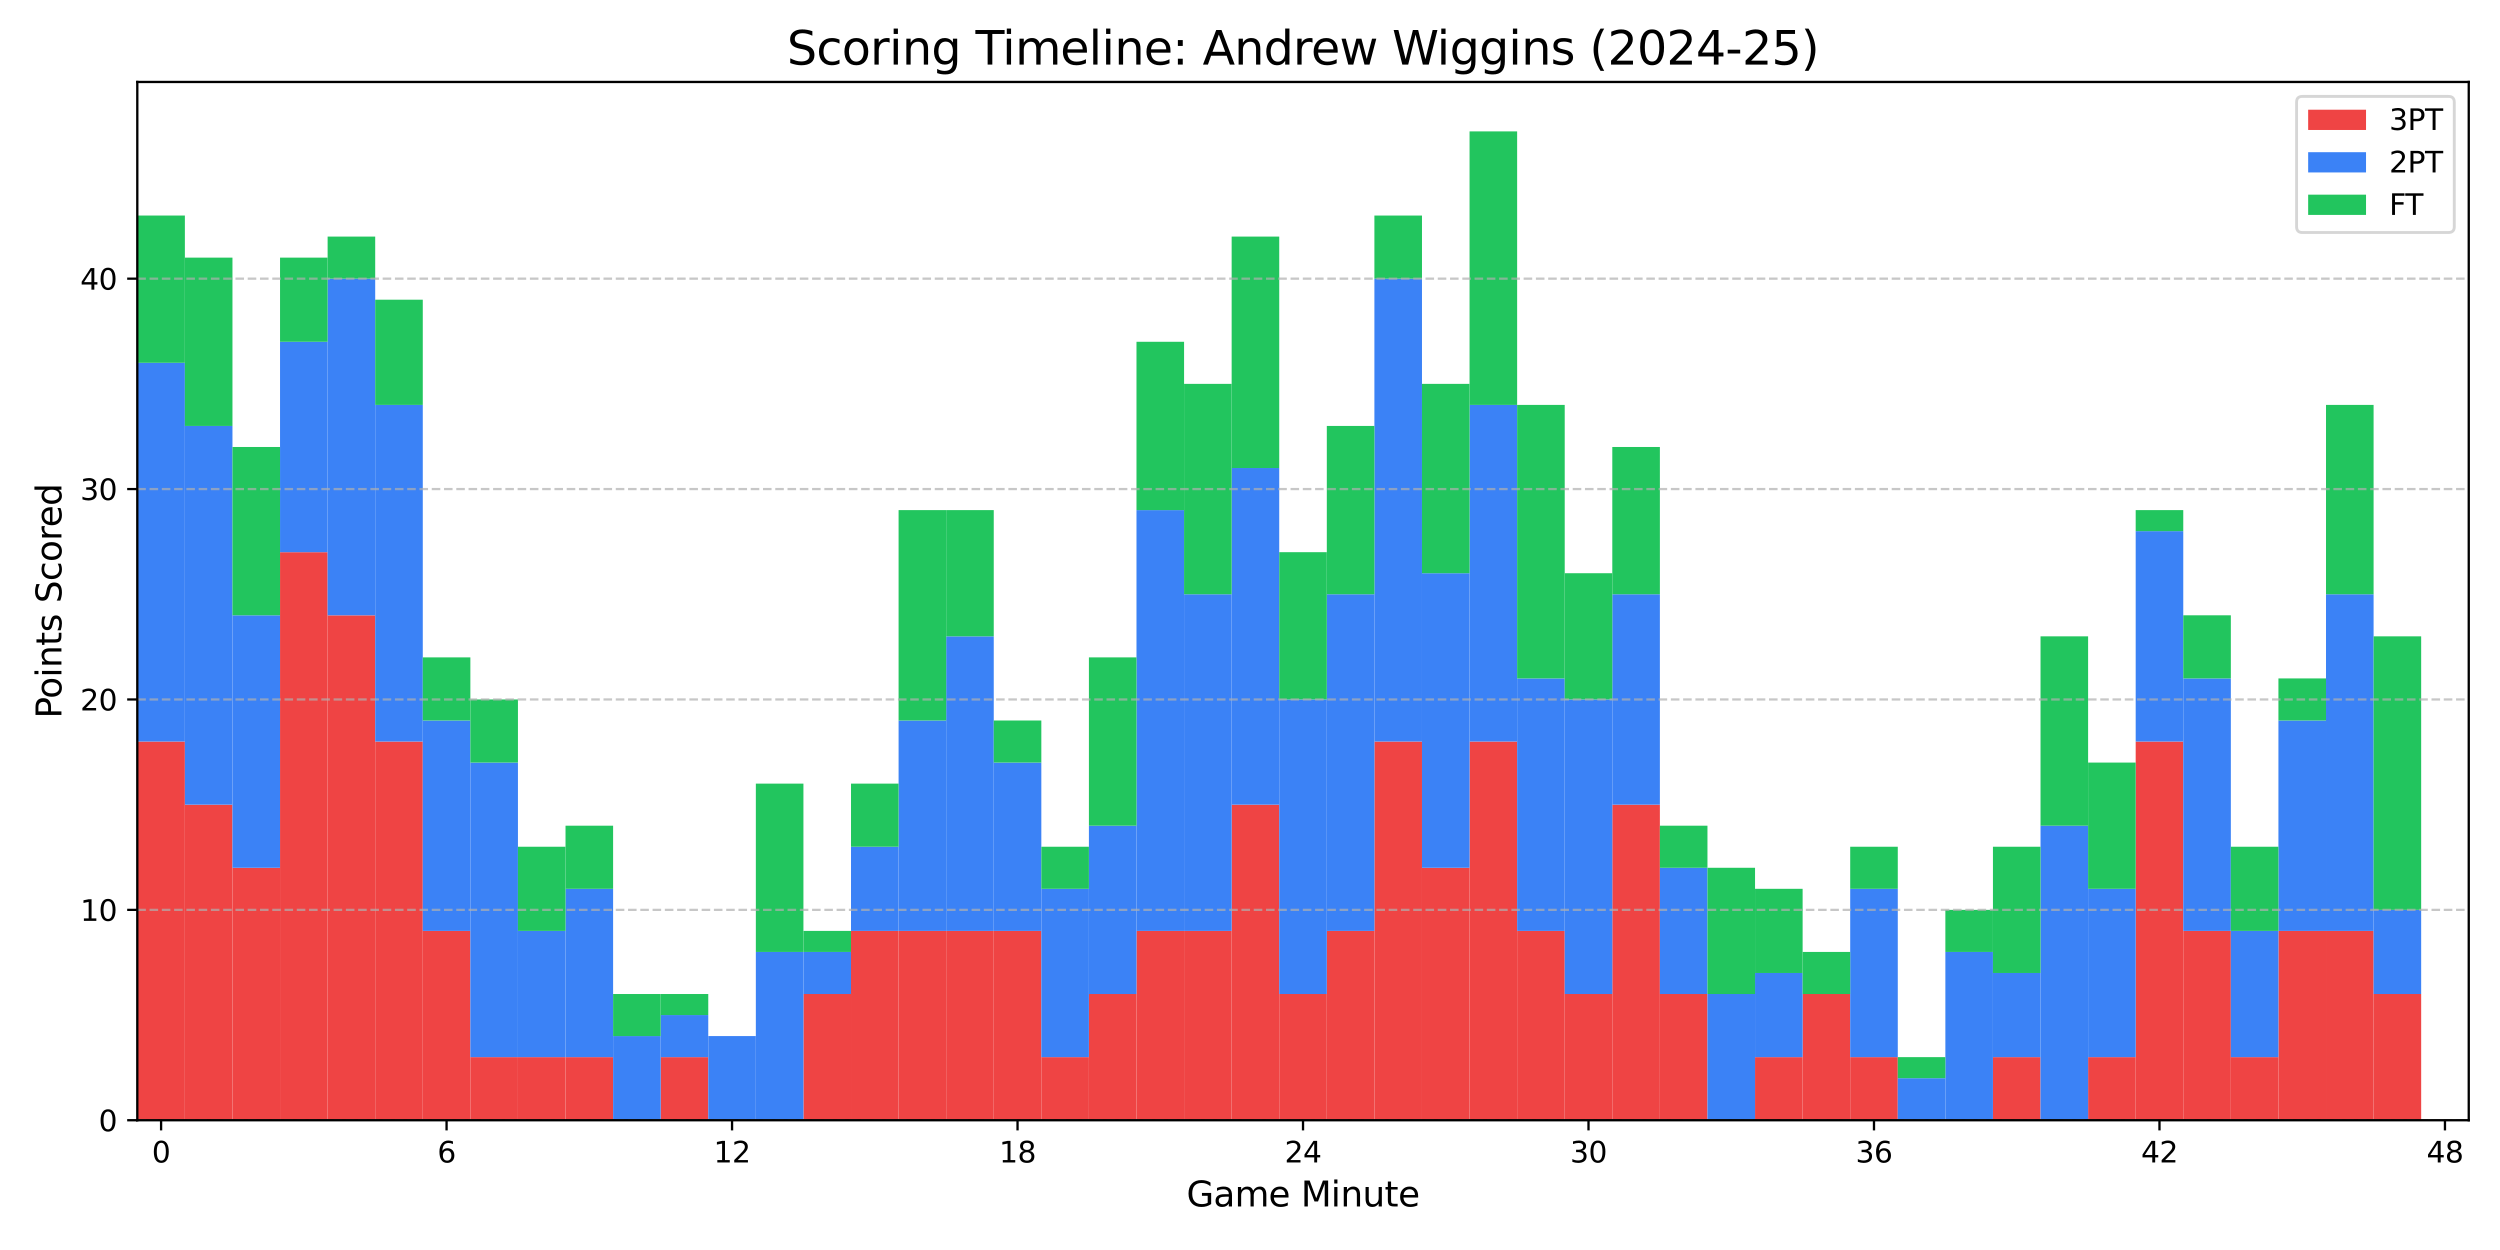 <?xml version="1.0" encoding="utf-8" standalone="no"?>
<!DOCTYPE svg PUBLIC "-//W3C//DTD SVG 1.1//EN"
  "http://www.w3.org/Graphics/SVG/1.1/DTD/svg11.dtd">
<svg xmlns:xlink="http://www.w3.org/1999/xlink" width="864pt" height="432pt" viewBox="0 0 864 432" xmlns="http://www.w3.org/2000/svg" version="1.1">
 <defs>
  <style type="text/css">*{stroke-linejoin: round; stroke-linecap: butt}</style>
 </defs>
 <g id="figure_1">
  <g id="patch_1">
   <path d="M 0 432 
L 864 432 
L 864 0 
L 0 0 
z
" style="fill: #ffffff"/>
  </g>
  <g id="axes_1">
   <g id="patch_2">
    <path d="M 47.45 387.16 
L 853.2 387.16 
L 853.2 28.32 
L 47.45 28.32 
z
" style="fill: #ffffff"/>
   </g>
   <g id="patch_3">
    <path d="M 47.45 387.16 
L 63.894 387.16 
L 63.894 256.276 
L 47.45 256.276 
z
" clip-path="url(#p3ed5e5e557)" style="fill: #ef4444"/>
   </g>
   <g id="patch_4">
    <path d="M 63.894 387.16 
L 80.338 387.16 
L 80.338 278.09 
L 63.894 278.09 
z
" clip-path="url(#p3ed5e5e557)" style="fill: #ef4444"/>
   </g>
   <g id="patch_5">
    <path d="M 80.338 387.16 
L 96.782 387.16 
L 96.782 299.904 
L 80.338 299.904 
z
" clip-path="url(#p3ed5e5e557)" style="fill: #ef4444"/>
   </g>
   <g id="patch_6">
    <path d="M 96.782 387.16 
L 113.226 387.16 
L 113.226 190.834 
L 96.782 190.834 
z
" clip-path="url(#p3ed5e5e557)" style="fill: #ef4444"/>
   </g>
   <g id="patch_7">
    <path d="M 113.226 387.16 
L 129.669 387.16 
L 129.669 212.648 
L 113.226 212.648 
z
" clip-path="url(#p3ed5e5e557)" style="fill: #ef4444"/>
   </g>
   <g id="patch_8">
    <path d="M 129.669 387.16 
L 146.113 387.16 
L 146.113 256.276 
L 129.669 256.276 
z
" clip-path="url(#p3ed5e5e557)" style="fill: #ef4444"/>
   </g>
   <g id="patch_9">
    <path d="M 146.113 387.16 
L 162.557 387.16 
L 162.557 321.718 
L 146.113 321.718 
z
" clip-path="url(#p3ed5e5e557)" style="fill: #ef4444"/>
   </g>
   <g id="patch_10">
    <path d="M 162.557 387.16 
L 179.001 387.16 
L 179.001 365.346 
L 162.557 365.346 
z
" clip-path="url(#p3ed5e5e557)" style="fill: #ef4444"/>
   </g>
   <g id="patch_11">
    <path d="M 179.001 387.16 
L 195.445 387.16 
L 195.445 365.346 
L 179.001 365.346 
z
" clip-path="url(#p3ed5e5e557)" style="fill: #ef4444"/>
   </g>
   <g id="patch_12">
    <path d="M 195.445 387.16 
L 211.889 387.16 
L 211.889 365.346 
L 195.445 365.346 
z
" clip-path="url(#p3ed5e5e557)" style="fill: #ef4444"/>
   </g>
   <g id="patch_13">
    <path d="M 211.889 387.16 
L 228.333 387.16 
L 228.333 387.16 
L 211.889 387.16 
z
" clip-path="url(#p3ed5e5e557)" style="fill: #ef4444"/>
   </g>
   <g id="patch_14">
    <path d="M 228.333 387.16 
L 244.777 387.16 
L 244.777 365.346 
L 228.333 365.346 
z
" clip-path="url(#p3ed5e5e557)" style="fill: #ef4444"/>
   </g>
   <g id="patch_15">
    <path d="M 244.777 387.16 
L 261.22 387.16 
L 261.22 387.16 
L 244.777 387.16 
z
" clip-path="url(#p3ed5e5e557)" style="fill: #ef4444"/>
   </g>
   <g id="patch_16">
    <path d="M 261.22 387.16 
L 277.664 387.16 
L 277.664 387.16 
L 261.22 387.16 
z
" clip-path="url(#p3ed5e5e557)" style="fill: #ef4444"/>
   </g>
   <g id="patch_17">
    <path d="M 277.664 387.16 
L 294.108 387.16 
L 294.108 343.532 
L 277.664 343.532 
z
" clip-path="url(#p3ed5e5e557)" style="fill: #ef4444"/>
   </g>
   <g id="patch_18">
    <path d="M 294.108 387.16 
L 310.552 387.16 
L 310.552 321.718 
L 294.108 321.718 
z
" clip-path="url(#p3ed5e5e557)" style="fill: #ef4444"/>
   </g>
   <g id="patch_19">
    <path d="M 310.552 387.16 
L 326.996 387.16 
L 326.996 321.718 
L 310.552 321.718 
z
" clip-path="url(#p3ed5e5e557)" style="fill: #ef4444"/>
   </g>
   <g id="patch_20">
    <path d="M 326.996 387.16 
L 343.44 387.16 
L 343.44 321.718 
L 326.996 321.718 
z
" clip-path="url(#p3ed5e5e557)" style="fill: #ef4444"/>
   </g>
   <g id="patch_21">
    <path d="M 343.44 387.16 
L 359.884 387.16 
L 359.884 321.718 
L 343.44 321.718 
z
" clip-path="url(#p3ed5e5e557)" style="fill: #ef4444"/>
   </g>
   <g id="patch_22">
    <path d="M 359.884 387.16 
L 376.328 387.16 
L 376.328 365.346 
L 359.884 365.346 
z
" clip-path="url(#p3ed5e5e557)" style="fill: #ef4444"/>
   </g>
   <g id="patch_23">
    <path d="M 376.328 387.16 
L 392.771 387.16 
L 392.771 343.532 
L 376.328 343.532 
z
" clip-path="url(#p3ed5e5e557)" style="fill: #ef4444"/>
   </g>
   <g id="patch_24">
    <path d="M 392.771 387.16 
L 409.215 387.16 
L 409.215 321.718 
L 392.771 321.718 
z
" clip-path="url(#p3ed5e5e557)" style="fill: #ef4444"/>
   </g>
   <g id="patch_25">
    <path d="M 409.215 387.16 
L 425.659 387.16 
L 425.659 321.718 
L 409.215 321.718 
z
" clip-path="url(#p3ed5e5e557)" style="fill: #ef4444"/>
   </g>
   <g id="patch_26">
    <path d="M 425.659 387.16 
L 442.103 387.16 
L 442.103 278.09 
L 425.659 278.09 
z
" clip-path="url(#p3ed5e5e557)" style="fill: #ef4444"/>
   </g>
   <g id="patch_27">
    <path d="M 442.103 387.16 
L 458.547 387.16 
L 458.547 343.532 
L 442.103 343.532 
z
" clip-path="url(#p3ed5e5e557)" style="fill: #ef4444"/>
   </g>
   <g id="patch_28">
    <path d="M 458.547 387.16 
L 474.991 387.16 
L 474.991 321.718 
L 458.547 321.718 
z
" clip-path="url(#p3ed5e5e557)" style="fill: #ef4444"/>
   </g>
   <g id="patch_29">
    <path d="M 474.991 387.16 
L 491.435 387.16 
L 491.435 256.276 
L 474.991 256.276 
z
" clip-path="url(#p3ed5e5e557)" style="fill: #ef4444"/>
   </g>
   <g id="patch_30">
    <path d="M 491.435 387.16 
L 507.879 387.16 
L 507.879 299.904 
L 491.435 299.904 
z
" clip-path="url(#p3ed5e5e557)" style="fill: #ef4444"/>
   </g>
   <g id="patch_31">
    <path d="M 507.879 387.16 
L 524.322 387.16 
L 524.322 256.276 
L 507.879 256.276 
z
" clip-path="url(#p3ed5e5e557)" style="fill: #ef4444"/>
   </g>
   <g id="patch_32">
    <path d="M 524.322 387.16 
L 540.766 387.16 
L 540.766 321.718 
L 524.322 321.718 
z
" clip-path="url(#p3ed5e5e557)" style="fill: #ef4444"/>
   </g>
   <g id="patch_33">
    <path d="M 540.766 387.16 
L 557.21 387.16 
L 557.21 343.532 
L 540.766 343.532 
z
" clip-path="url(#p3ed5e5e557)" style="fill: #ef4444"/>
   </g>
   <g id="patch_34">
    <path d="M 557.21 387.16 
L 573.654 387.16 
L 573.654 278.09 
L 557.21 278.09 
z
" clip-path="url(#p3ed5e5e557)" style="fill: #ef4444"/>
   </g>
   <g id="patch_35">
    <path d="M 573.654 387.16 
L 590.098 387.16 
L 590.098 343.532 
L 573.654 343.532 
z
" clip-path="url(#p3ed5e5e557)" style="fill: #ef4444"/>
   </g>
   <g id="patch_36">
    <path d="M 590.098 387.16 
L 606.542 387.16 
L 606.542 387.16 
L 590.098 387.16 
z
" clip-path="url(#p3ed5e5e557)" style="fill: #ef4444"/>
   </g>
   <g id="patch_37">
    <path d="M 606.542 387.16 
L 622.986 387.16 
L 622.986 365.346 
L 606.542 365.346 
z
" clip-path="url(#p3ed5e5e557)" style="fill: #ef4444"/>
   </g>
   <g id="patch_38">
    <path d="M 622.986 387.16 
L 639.43 387.16 
L 639.43 343.532 
L 622.986 343.532 
z
" clip-path="url(#p3ed5e5e557)" style="fill: #ef4444"/>
   </g>
   <g id="patch_39">
    <path d="M 639.43 387.16 
L 655.873 387.16 
L 655.873 365.346 
L 639.43 365.346 
z
" clip-path="url(#p3ed5e5e557)" style="fill: #ef4444"/>
   </g>
   <g id="patch_40">
    <path d="M 655.873 387.16 
L 672.317 387.16 
L 672.317 387.16 
L 655.873 387.16 
z
" clip-path="url(#p3ed5e5e557)" style="fill: #ef4444"/>
   </g>
   <g id="patch_41">
    <path d="M 672.317 387.16 
L 688.761 387.16 
L 688.761 387.16 
L 672.317 387.16 
z
" clip-path="url(#p3ed5e5e557)" style="fill: #ef4444"/>
   </g>
   <g id="patch_42">
    <path d="M 688.761 387.16 
L 705.205 387.16 
L 705.205 365.346 
L 688.761 365.346 
z
" clip-path="url(#p3ed5e5e557)" style="fill: #ef4444"/>
   </g>
   <g id="patch_43">
    <path d="M 705.205 387.16 
L 721.649 387.16 
L 721.649 387.16 
L 705.205 387.16 
z
" clip-path="url(#p3ed5e5e557)" style="fill: #ef4444"/>
   </g>
   <g id="patch_44">
    <path d="M 721.649 387.16 
L 738.093 387.16 
L 738.093 365.346 
L 721.649 365.346 
z
" clip-path="url(#p3ed5e5e557)" style="fill: #ef4444"/>
   </g>
   <g id="patch_45">
    <path d="M 738.093 387.16 
L 754.537 387.16 
L 754.537 256.276 
L 738.093 256.276 
z
" clip-path="url(#p3ed5e5e557)" style="fill: #ef4444"/>
   </g>
   <g id="patch_46">
    <path d="M 754.537 387.16 
L 770.981 387.16 
L 770.981 321.718 
L 754.537 321.718 
z
" clip-path="url(#p3ed5e5e557)" style="fill: #ef4444"/>
   </g>
   <g id="patch_47">
    <path d="M 770.981 387.16 
L 787.424 387.16 
L 787.424 365.346 
L 770.981 365.346 
z
" clip-path="url(#p3ed5e5e557)" style="fill: #ef4444"/>
   </g>
   <g id="patch_48">
    <path d="M 787.424 387.16 
L 803.868 387.16 
L 803.868 321.718 
L 787.424 321.718 
z
" clip-path="url(#p3ed5e5e557)" style="fill: #ef4444"/>
   </g>
   <g id="patch_49">
    <path d="M 803.868 387.16 
L 820.312 387.16 
L 820.312 321.718 
L 803.868 321.718 
z
" clip-path="url(#p3ed5e5e557)" style="fill: #ef4444"/>
   </g>
   <g id="patch_50">
    <path d="M 820.312 387.16 
L 836.756 387.16 
L 836.756 343.532 
L 820.312 343.532 
z
" clip-path="url(#p3ed5e5e557)" style="fill: #ef4444"/>
   </g>
   <g id="patch_51">
    <path d="M 47.45 256.276 
L 63.894 256.276 
L 63.894 125.392 
L 47.45 125.392 
z
" clip-path="url(#p3ed5e5e557)" style="fill: #3b82f6"/>
   </g>
   <g id="patch_52">
    <path d="M 63.894 278.09 
L 80.338 278.09 
L 80.338 147.206 
L 63.894 147.206 
z
" clip-path="url(#p3ed5e5e557)" style="fill: #3b82f6"/>
   </g>
   <g id="patch_53">
    <path d="M 80.338 299.904 
L 96.782 299.904 
L 96.782 212.648 
L 80.338 212.648 
z
" clip-path="url(#p3ed5e5e557)" style="fill: #3b82f6"/>
   </g>
   <g id="patch_54">
    <path d="M 96.782 190.834 
L 113.226 190.834 
L 113.226 118.121 
L 96.782 118.121 
z
" clip-path="url(#p3ed5e5e557)" style="fill: #3b82f6"/>
   </g>
   <g id="patch_55">
    <path d="M 113.226 212.648 
L 129.669 212.648 
L 129.669 96.307 
L 113.226 96.307 
z
" clip-path="url(#p3ed5e5e557)" style="fill: #3b82f6"/>
   </g>
   <g id="patch_56">
    <path d="M 129.669 256.276 
L 146.113 256.276 
L 146.113 139.935 
L 129.669 139.935 
z
" clip-path="url(#p3ed5e5e557)" style="fill: #3b82f6"/>
   </g>
   <g id="patch_57">
    <path d="M 146.113 321.718 
L 162.557 321.718 
L 162.557 249.005 
L 146.113 249.005 
z
" clip-path="url(#p3ed5e5e557)" style="fill: #3b82f6"/>
   </g>
   <g id="patch_58">
    <path d="M 162.557 365.346 
L 179.001 365.346 
L 179.001 263.547 
L 162.557 263.547 
z
" clip-path="url(#p3ed5e5e557)" style="fill: #3b82f6"/>
   </g>
   <g id="patch_59">
    <path d="M 179.001 365.346 
L 195.445 365.346 
L 195.445 321.718 
L 179.001 321.718 
z
" clip-path="url(#p3ed5e5e557)" style="fill: #3b82f6"/>
   </g>
   <g id="patch_60">
    <path d="M 195.445 365.346 
L 211.889 365.346 
L 211.889 307.175 
L 195.445 307.175 
z
" clip-path="url(#p3ed5e5e557)" style="fill: #3b82f6"/>
   </g>
   <g id="patch_61">
    <path d="M 211.889 387.16 
L 228.333 387.16 
L 228.333 358.075 
L 211.889 358.075 
z
" clip-path="url(#p3ed5e5e557)" style="fill: #3b82f6"/>
   </g>
   <g id="patch_62">
    <path d="M 228.333 365.346 
L 244.777 365.346 
L 244.777 350.803 
L 228.333 350.803 
z
" clip-path="url(#p3ed5e5e557)" style="fill: #3b82f6"/>
   </g>
   <g id="patch_63">
    <path d="M 244.777 387.16 
L 261.22 387.16 
L 261.22 358.075 
L 244.777 358.075 
z
" clip-path="url(#p3ed5e5e557)" style="fill: #3b82f6"/>
   </g>
   <g id="patch_64">
    <path d="M 261.22 387.16 
L 277.664 387.16 
L 277.664 328.989 
L 261.22 328.989 
z
" clip-path="url(#p3ed5e5e557)" style="fill: #3b82f6"/>
   </g>
   <g id="patch_65">
    <path d="M 277.664 343.532 
L 294.108 343.532 
L 294.108 328.989 
L 277.664 328.989 
z
" clip-path="url(#p3ed5e5e557)" style="fill: #3b82f6"/>
   </g>
   <g id="patch_66">
    <path d="M 294.108 321.718 
L 310.552 321.718 
L 310.552 292.633 
L 294.108 292.633 
z
" clip-path="url(#p3ed5e5e557)" style="fill: #3b82f6"/>
   </g>
   <g id="patch_67">
    <path d="M 310.552 321.718 
L 326.996 321.718 
L 326.996 249.005 
L 310.552 249.005 
z
" clip-path="url(#p3ed5e5e557)" style="fill: #3b82f6"/>
   </g>
   <g id="patch_68">
    <path d="M 326.996 321.718 
L 343.44 321.718 
L 343.44 219.919 
L 326.996 219.919 
z
" clip-path="url(#p3ed5e5e557)" style="fill: #3b82f6"/>
   </g>
   <g id="patch_69">
    <path d="M 343.44 321.718 
L 359.884 321.718 
L 359.884 263.547 
L 343.44 263.547 
z
" clip-path="url(#p3ed5e5e557)" style="fill: #3b82f6"/>
   </g>
   <g id="patch_70">
    <path d="M 359.884 365.346 
L 376.328 365.346 
L 376.328 307.175 
L 359.884 307.175 
z
" clip-path="url(#p3ed5e5e557)" style="fill: #3b82f6"/>
   </g>
   <g id="patch_71">
    <path d="M 376.328 343.532 
L 392.771 343.532 
L 392.771 285.361 
L 376.328 285.361 
z
" clip-path="url(#p3ed5e5e557)" style="fill: #3b82f6"/>
   </g>
   <g id="patch_72">
    <path d="M 392.771 321.718 
L 409.215 321.718 
L 409.215 176.292 
L 392.771 176.292 
z
" clip-path="url(#p3ed5e5e557)" style="fill: #3b82f6"/>
   </g>
   <g id="patch_73">
    <path d="M 409.215 321.718 
L 425.659 321.718 
L 425.659 205.377 
L 409.215 205.377 
z
" clip-path="url(#p3ed5e5e557)" style="fill: #3b82f6"/>
   </g>
   <g id="patch_74">
    <path d="M 425.659 278.09 
L 442.103 278.09 
L 442.103 161.749 
L 425.659 161.749 
z
" clip-path="url(#p3ed5e5e557)" style="fill: #3b82f6"/>
   </g>
   <g id="patch_75">
    <path d="M 442.103 343.532 
L 458.547 343.532 
L 458.547 241.733 
L 442.103 241.733 
z
" clip-path="url(#p3ed5e5e557)" style="fill: #3b82f6"/>
   </g>
   <g id="patch_76">
    <path d="M 458.547 321.718 
L 474.991 321.718 
L 474.991 205.377 
L 458.547 205.377 
z
" clip-path="url(#p3ed5e5e557)" style="fill: #3b82f6"/>
   </g>
   <g id="patch_77">
    <path d="M 474.991 256.276 
L 491.435 256.276 
L 491.435 96.307 
L 474.991 96.307 
z
" clip-path="url(#p3ed5e5e557)" style="fill: #3b82f6"/>
   </g>
   <g id="patch_78">
    <path d="M 491.435 299.904 
L 507.879 299.904 
L 507.879 198.105 
L 491.435 198.105 
z
" clip-path="url(#p3ed5e5e557)" style="fill: #3b82f6"/>
   </g>
   <g id="patch_79">
    <path d="M 507.879 256.276 
L 524.322 256.276 
L 524.322 139.935 
L 507.879 139.935 
z
" clip-path="url(#p3ed5e5e557)" style="fill: #3b82f6"/>
   </g>
   <g id="patch_80">
    <path d="M 524.322 321.718 
L 540.766 321.718 
L 540.766 234.462 
L 524.322 234.462 
z
" clip-path="url(#p3ed5e5e557)" style="fill: #3b82f6"/>
   </g>
   <g id="patch_81">
    <path d="M 540.766 343.532 
L 557.21 343.532 
L 557.21 241.733 
L 540.766 241.733 
z
" clip-path="url(#p3ed5e5e557)" style="fill: #3b82f6"/>
   </g>
   <g id="patch_82">
    <path d="M 557.21 278.09 
L 573.654 278.09 
L 573.654 205.377 
L 557.21 205.377 
z
" clip-path="url(#p3ed5e5e557)" style="fill: #3b82f6"/>
   </g>
   <g id="patch_83">
    <path d="M 573.654 343.532 
L 590.098 343.532 
L 590.098 299.904 
L 573.654 299.904 
z
" clip-path="url(#p3ed5e5e557)" style="fill: #3b82f6"/>
   </g>
   <g id="patch_84">
    <path d="M 590.098 387.16 
L 606.542 387.16 
L 606.542 343.532 
L 590.098 343.532 
z
" clip-path="url(#p3ed5e5e557)" style="fill: #3b82f6"/>
   </g>
   <g id="patch_85">
    <path d="M 606.542 365.346 
L 622.986 365.346 
L 622.986 336.261 
L 606.542 336.261 
z
" clip-path="url(#p3ed5e5e557)" style="fill: #3b82f6"/>
   </g>
   <g id="patch_86">
    <path d="M 622.986 343.532 
L 639.43 343.532 
L 639.43 343.532 
L 622.986 343.532 
z
" clip-path="url(#p3ed5e5e557)" style="fill: #3b82f6"/>
   </g>
   <g id="patch_87">
    <path d="M 639.43 365.346 
L 655.873 365.346 
L 655.873 307.175 
L 639.43 307.175 
z
" clip-path="url(#p3ed5e5e557)" style="fill: #3b82f6"/>
   </g>
   <g id="patch_88">
    <path d="M 655.873 387.16 
L 672.317 387.16 
L 672.317 372.617 
L 655.873 372.617 
z
" clip-path="url(#p3ed5e5e557)" style="fill: #3b82f6"/>
   </g>
   <g id="patch_89">
    <path d="M 672.317 387.16 
L 688.761 387.16 
L 688.761 328.989 
L 672.317 328.989 
z
" clip-path="url(#p3ed5e5e557)" style="fill: #3b82f6"/>
   </g>
   <g id="patch_90">
    <path d="M 688.761 365.346 
L 705.205 365.346 
L 705.205 336.261 
L 688.761 336.261 
z
" clip-path="url(#p3ed5e5e557)" style="fill: #3b82f6"/>
   </g>
   <g id="patch_91">
    <path d="M 705.205 387.16 
L 721.649 387.16 
L 721.649 285.361 
L 705.205 285.361 
z
" clip-path="url(#p3ed5e5e557)" style="fill: #3b82f6"/>
   </g>
   <g id="patch_92">
    <path d="M 721.649 365.346 
L 738.093 365.346 
L 738.093 307.175 
L 721.649 307.175 
z
" clip-path="url(#p3ed5e5e557)" style="fill: #3b82f6"/>
   </g>
   <g id="patch_93">
    <path d="M 738.093 256.276 
L 754.537 256.276 
L 754.537 183.563 
L 738.093 183.563 
z
" clip-path="url(#p3ed5e5e557)" style="fill: #3b82f6"/>
   </g>
   <g id="patch_94">
    <path d="M 754.537 321.718 
L 770.981 321.718 
L 770.981 234.462 
L 754.537 234.462 
z
" clip-path="url(#p3ed5e5e557)" style="fill: #3b82f6"/>
   </g>
   <g id="patch_95">
    <path d="M 770.981 365.346 
L 787.424 365.346 
L 787.424 321.718 
L 770.981 321.718 
z
" clip-path="url(#p3ed5e5e557)" style="fill: #3b82f6"/>
   </g>
   <g id="patch_96">
    <path d="M 787.424 321.718 
L 803.868 321.718 
L 803.868 249.005 
L 787.424 249.005 
z
" clip-path="url(#p3ed5e5e557)" style="fill: #3b82f6"/>
   </g>
   <g id="patch_97">
    <path d="M 803.868 321.718 
L 820.312 321.718 
L 820.312 205.377 
L 803.868 205.377 
z
" clip-path="url(#p3ed5e5e557)" style="fill: #3b82f6"/>
   </g>
   <g id="patch_98">
    <path d="M 820.312 343.532 
L 836.756 343.532 
L 836.756 314.447 
L 820.312 314.447 
z
" clip-path="url(#p3ed5e5e557)" style="fill: #3b82f6"/>
   </g>
   <g id="patch_99">
    <path d="M 47.45 125.392 
L 63.894 125.392 
L 63.894 74.493 
L 47.45 74.493 
z
" clip-path="url(#p3ed5e5e557)" style="fill: #22c55e"/>
   </g>
   <g id="patch_100">
    <path d="M 63.894 147.206 
L 80.338 147.206 
L 80.338 89.036 
L 63.894 89.036 
z
" clip-path="url(#p3ed5e5e557)" style="fill: #22c55e"/>
   </g>
   <g id="patch_101">
    <path d="M 80.338 212.648 
L 96.782 212.648 
L 96.782 154.478 
L 80.338 154.478 
z
" clip-path="url(#p3ed5e5e557)" style="fill: #22c55e"/>
   </g>
   <g id="patch_102">
    <path d="M 96.782 118.121 
L 113.226 118.121 
L 113.226 89.036 
L 96.782 89.036 
z
" clip-path="url(#p3ed5e5e557)" style="fill: #22c55e"/>
   </g>
   <g id="patch_103">
    <path d="M 113.226 96.307 
L 129.669 96.307 
L 129.669 81.764 
L 113.226 81.764 
z
" clip-path="url(#p3ed5e5e557)" style="fill: #22c55e"/>
   </g>
   <g id="patch_104">
    <path d="M 129.669 139.935 
L 146.113 139.935 
L 146.113 103.578 
L 129.669 103.578 
z
" clip-path="url(#p3ed5e5e557)" style="fill: #22c55e"/>
   </g>
   <g id="patch_105">
    <path d="M 146.113 249.005 
L 162.557 249.005 
L 162.557 227.191 
L 146.113 227.191 
z
" clip-path="url(#p3ed5e5e557)" style="fill: #22c55e"/>
   </g>
   <g id="patch_106">
    <path d="M 162.557 263.547 
L 179.001 263.547 
L 179.001 241.733 
L 162.557 241.733 
z
" clip-path="url(#p3ed5e5e557)" style="fill: #22c55e"/>
   </g>
   <g id="patch_107">
    <path d="M 179.001 321.718 
L 195.445 321.718 
L 195.445 292.633 
L 179.001 292.633 
z
" clip-path="url(#p3ed5e5e557)" style="fill: #22c55e"/>
   </g>
   <g id="patch_108">
    <path d="M 195.445 307.175 
L 211.889 307.175 
L 211.889 285.361 
L 195.445 285.361 
z
" clip-path="url(#p3ed5e5e557)" style="fill: #22c55e"/>
   </g>
   <g id="patch_109">
    <path d="M 211.889 358.075 
L 228.333 358.075 
L 228.333 343.532 
L 211.889 343.532 
z
" clip-path="url(#p3ed5e5e557)" style="fill: #22c55e"/>
   </g>
   <g id="patch_110">
    <path d="M 228.333 350.803 
L 244.777 350.803 
L 244.777 343.532 
L 228.333 343.532 
z
" clip-path="url(#p3ed5e5e557)" style="fill: #22c55e"/>
   </g>
   <g id="patch_111">
    <path d="M 244.777 358.075 
L 261.22 358.075 
L 261.22 358.075 
L 244.777 358.075 
z
" clip-path="url(#p3ed5e5e557)" style="fill: #22c55e"/>
   </g>
   <g id="patch_112">
    <path d="M 261.22 328.989 
L 277.664 328.989 
L 277.664 270.819 
L 261.22 270.819 
z
" clip-path="url(#p3ed5e5e557)" style="fill: #22c55e"/>
   </g>
   <g id="patch_113">
    <path d="M 277.664 328.989 
L 294.108 328.989 
L 294.108 321.718 
L 277.664 321.718 
z
" clip-path="url(#p3ed5e5e557)" style="fill: #22c55e"/>
   </g>
   <g id="patch_114">
    <path d="M 294.108 292.633 
L 310.552 292.633 
L 310.552 270.819 
L 294.108 270.819 
z
" clip-path="url(#p3ed5e5e557)" style="fill: #22c55e"/>
   </g>
   <g id="patch_115">
    <path d="M 310.552 249.005 
L 326.996 249.005 
L 326.996 176.292 
L 310.552 176.292 
z
" clip-path="url(#p3ed5e5e557)" style="fill: #22c55e"/>
   </g>
   <g id="patch_116">
    <path d="M 326.996 219.919 
L 343.44 219.919 
L 343.44 176.292 
L 326.996 176.292 
z
" clip-path="url(#p3ed5e5e557)" style="fill: #22c55e"/>
   </g>
   <g id="patch_117">
    <path d="M 343.44 263.547 
L 359.884 263.547 
L 359.884 249.005 
L 343.44 249.005 
z
" clip-path="url(#p3ed5e5e557)" style="fill: #22c55e"/>
   </g>
   <g id="patch_118">
    <path d="M 359.884 307.175 
L 376.328 307.175 
L 376.328 292.633 
L 359.884 292.633 
z
" clip-path="url(#p3ed5e5e557)" style="fill: #22c55e"/>
   </g>
   <g id="patch_119">
    <path d="M 376.328 285.361 
L 392.771 285.361 
L 392.771 227.191 
L 376.328 227.191 
z
" clip-path="url(#p3ed5e5e557)" style="fill: #22c55e"/>
   </g>
   <g id="patch_120">
    <path d="M 392.771 176.292 
L 409.215 176.292 
L 409.215 118.121 
L 392.771 118.121 
z
" clip-path="url(#p3ed5e5e557)" style="fill: #22c55e"/>
   </g>
   <g id="patch_121">
    <path d="M 409.215 205.377 
L 425.659 205.377 
L 425.659 132.664 
L 409.215 132.664 
z
" clip-path="url(#p3ed5e5e557)" style="fill: #22c55e"/>
   </g>
   <g id="patch_122">
    <path d="M 425.659 161.749 
L 442.103 161.749 
L 442.103 81.764 
L 425.659 81.764 
z
" clip-path="url(#p3ed5e5e557)" style="fill: #22c55e"/>
   </g>
   <g id="patch_123">
    <path d="M 442.103 241.733 
L 458.547 241.733 
L 458.547 190.834 
L 442.103 190.834 
z
" clip-path="url(#p3ed5e5e557)" style="fill: #22c55e"/>
   </g>
   <g id="patch_124">
    <path d="M 458.547 205.377 
L 474.991 205.377 
L 474.991 147.206 
L 458.547 147.206 
z
" clip-path="url(#p3ed5e5e557)" style="fill: #22c55e"/>
   </g>
   <g id="patch_125">
    <path d="M 474.991 96.307 
L 491.435 96.307 
L 491.435 74.493 
L 474.991 74.493 
z
" clip-path="url(#p3ed5e5e557)" style="fill: #22c55e"/>
   </g>
   <g id="patch_126">
    <path d="M 491.435 198.105 
L 507.879 198.105 
L 507.879 132.664 
L 491.435 132.664 
z
" clip-path="url(#p3ed5e5e557)" style="fill: #22c55e"/>
   </g>
   <g id="patch_127">
    <path d="M 507.879 139.935 
L 524.322 139.935 
L 524.322 45.408 
L 507.879 45.408 
z
" clip-path="url(#p3ed5e5e557)" style="fill: #22c55e"/>
   </g>
   <g id="patch_128">
    <path d="M 524.322 234.462 
L 540.766 234.462 
L 540.766 139.935 
L 524.322 139.935 
z
" clip-path="url(#p3ed5e5e557)" style="fill: #22c55e"/>
   </g>
   <g id="patch_129">
    <path d="M 540.766 241.733 
L 557.21 241.733 
L 557.21 198.105 
L 540.766 198.105 
z
" clip-path="url(#p3ed5e5e557)" style="fill: #22c55e"/>
   </g>
   <g id="patch_130">
    <path d="M 557.21 205.377 
L 573.654 205.377 
L 573.654 154.478 
L 557.21 154.478 
z
" clip-path="url(#p3ed5e5e557)" style="fill: #22c55e"/>
   </g>
   <g id="patch_131">
    <path d="M 573.654 299.904 
L 590.098 299.904 
L 590.098 285.361 
L 573.654 285.361 
z
" clip-path="url(#p3ed5e5e557)" style="fill: #22c55e"/>
   </g>
   <g id="patch_132">
    <path d="M 590.098 343.532 
L 606.542 343.532 
L 606.542 299.904 
L 590.098 299.904 
z
" clip-path="url(#p3ed5e5e557)" style="fill: #22c55e"/>
   </g>
   <g id="patch_133">
    <path d="M 606.542 336.261 
L 622.986 336.261 
L 622.986 307.175 
L 606.542 307.175 
z
" clip-path="url(#p3ed5e5e557)" style="fill: #22c55e"/>
   </g>
   <g id="patch_134">
    <path d="M 622.986 343.532 
L 639.43 343.532 
L 639.43 328.989 
L 622.986 328.989 
z
" clip-path="url(#p3ed5e5e557)" style="fill: #22c55e"/>
   </g>
   <g id="patch_135">
    <path d="M 639.43 307.175 
L 655.873 307.175 
L 655.873 292.633 
L 639.43 292.633 
z
" clip-path="url(#p3ed5e5e557)" style="fill: #22c55e"/>
   </g>
   <g id="patch_136">
    <path d="M 655.873 372.617 
L 672.317 372.617 
L 672.317 365.346 
L 655.873 365.346 
z
" clip-path="url(#p3ed5e5e557)" style="fill: #22c55e"/>
   </g>
   <g id="patch_137">
    <path d="M 672.317 328.989 
L 688.761 328.989 
L 688.761 314.447 
L 672.317 314.447 
z
" clip-path="url(#p3ed5e5e557)" style="fill: #22c55e"/>
   </g>
   <g id="patch_138">
    <path d="M 688.761 336.261 
L 705.205 336.261 
L 705.205 292.633 
L 688.761 292.633 
z
" clip-path="url(#p3ed5e5e557)" style="fill: #22c55e"/>
   </g>
   <g id="patch_139">
    <path d="M 705.205 285.361 
L 721.649 285.361 
L 721.649 219.919 
L 705.205 219.919 
z
" clip-path="url(#p3ed5e5e557)" style="fill: #22c55e"/>
   </g>
   <g id="patch_140">
    <path d="M 721.649 307.175 
L 738.093 307.175 
L 738.093 263.547 
L 721.649 263.547 
z
" clip-path="url(#p3ed5e5e557)" style="fill: #22c55e"/>
   </g>
   <g id="patch_141">
    <path d="M 738.093 183.563 
L 754.537 183.563 
L 754.537 176.292 
L 738.093 176.292 
z
" clip-path="url(#p3ed5e5e557)" style="fill: #22c55e"/>
   </g>
   <g id="patch_142">
    <path d="M 754.537 234.462 
L 770.981 234.462 
L 770.981 212.648 
L 754.537 212.648 
z
" clip-path="url(#p3ed5e5e557)" style="fill: #22c55e"/>
   </g>
   <g id="patch_143">
    <path d="M 770.981 321.718 
L 787.424 321.718 
L 787.424 292.633 
L 770.981 292.633 
z
" clip-path="url(#p3ed5e5e557)" style="fill: #22c55e"/>
   </g>
   <g id="patch_144">
    <path d="M 787.424 249.005 
L 803.868 249.005 
L 803.868 234.462 
L 787.424 234.462 
z
" clip-path="url(#p3ed5e5e557)" style="fill: #22c55e"/>
   </g>
   <g id="patch_145">
    <path d="M 803.868 205.377 
L 820.312 205.377 
L 820.312 139.935 
L 803.868 139.935 
z
" clip-path="url(#p3ed5e5e557)" style="fill: #22c55e"/>
   </g>
   <g id="patch_146">
    <path d="M 820.312 314.447 
L 836.756 314.447 
L 836.756 219.919 
L 820.312 219.919 
z
" clip-path="url(#p3ed5e5e557)" style="fill: #22c55e"/>
   </g>
   <g id="matplotlib.axis_1">
    <g id="xtick_1">
     <g id="line2d_1">
      <defs>
       <path id="mc6ff63b956" d="M 0 0 
L 0 3.5 
" style="stroke: #000000; stroke-width: 0.8"/>
      </defs>
      <g>
       <use xlink:href="#mc6ff63b956" x="55.672" y="387.16" style="stroke: #000000; stroke-width: 0.8"/>
      </g>
     </g>
     <g id="text_1">
      <!-- 0 -->
      <g transform="translate(52.491 401.758) scale(0.1 -0.1)">
       <defs>
        <path id="DejaVuSans-30" d="M 2034 4250 
Q 1547 4250 1301 3770 
Q 1056 3291 1056 2328 
Q 1056 1369 1301 889 
Q 1547 409 2034 409 
Q 2525 409 2770 889 
Q 3016 1369 3016 2328 
Q 3016 3291 2770 3770 
Q 2525 4250 2034 4250 
z
M 2034 4750 
Q 2819 4750 3233 4129 
Q 3647 3509 3647 2328 
Q 3647 1150 3233 529 
Q 2819 -91 2034 -91 
Q 1250 -91 836 529 
Q 422 1150 422 2328 
Q 422 3509 836 4129 
Q 1250 4750 2034 4750 
z
" transform="scale(0.016)"/>
       </defs>
       <use xlink:href="#DejaVuSans-30"/>
      </g>
     </g>
    </g>
    <g id="xtick_2">
     <g id="line2d_2">
      <g>
       <use xlink:href="#mc6ff63b956" x="154.335" y="387.16" style="stroke: #000000; stroke-width: 0.8"/>
      </g>
     </g>
     <g id="text_2">
      <!-- 6 -->
      <g transform="translate(151.154 401.758) scale(0.1 -0.1)">
       <defs>
        <path id="DejaVuSans-36" d="M 2113 2584 
Q 1688 2584 1439 2293 
Q 1191 2003 1191 1497 
Q 1191 994 1439 701 
Q 1688 409 2113 409 
Q 2538 409 2786 701 
Q 3034 994 3034 1497 
Q 3034 2003 2786 2293 
Q 2538 2584 2113 2584 
z
M 3366 4563 
L 3366 3988 
Q 3128 4100 2886 4159 
Q 2644 4219 2406 4219 
Q 1781 4219 1451 3797 
Q 1122 3375 1075 2522 
Q 1259 2794 1537 2939 
Q 1816 3084 2150 3084 
Q 2853 3084 3261 2657 
Q 3669 2231 3669 1497 
Q 3669 778 3244 343 
Q 2819 -91 2113 -91 
Q 1303 -91 875 529 
Q 447 1150 447 2328 
Q 447 3434 972 4092 
Q 1497 4750 2381 4750 
Q 2619 4750 2861 4703 
Q 3103 4656 3366 4563 
z
" transform="scale(0.016)"/>
       </defs>
       <use xlink:href="#DejaVuSans-36"/>
      </g>
     </g>
    </g>
    <g id="xtick_3">
     <g id="line2d_3">
      <g>
       <use xlink:href="#mc6ff63b956" x="252.998" y="387.16" style="stroke: #000000; stroke-width: 0.8"/>
      </g>
     </g>
     <g id="text_3">
      <!-- 12 -->
      <g transform="translate(246.636 401.758) scale(0.1 -0.1)">
       <defs>
        <path id="DejaVuSans-31" d="M 794 531 
L 1825 531 
L 1825 4091 
L 703 3866 
L 703 4441 
L 1819 4666 
L 2450 4666 
L 2450 531 
L 3481 531 
L 3481 0 
L 794 0 
L 794 531 
z
" transform="scale(0.016)"/>
        <path id="DejaVuSans-32" d="M 1228 531 
L 3431 531 
L 3431 0 
L 469 0 
L 469 531 
Q 828 903 1448 1529 
Q 2069 2156 2228 2338 
Q 2531 2678 2651 2914 
Q 2772 3150 2772 3378 
Q 2772 3750 2511 3984 
Q 2250 4219 1831 4219 
Q 1534 4219 1204 4116 
Q 875 4013 500 3803 
L 500 4441 
Q 881 4594 1212 4672 
Q 1544 4750 1819 4750 
Q 2544 4750 2975 4387 
Q 3406 4025 3406 3419 
Q 3406 3131 3298 2873 
Q 3191 2616 2906 2266 
Q 2828 2175 2409 1742 
Q 1991 1309 1228 531 
z
" transform="scale(0.016)"/>
       </defs>
       <use xlink:href="#DejaVuSans-31"/>
       <use xlink:href="#DejaVuSans-32" transform="translate(63.623 0)"/>
      </g>
     </g>
    </g>
    <g id="xtick_4">
     <g id="line2d_4">
      <g>
       <use xlink:href="#mc6ff63b956" x="351.662" y="387.16" style="stroke: #000000; stroke-width: 0.8"/>
      </g>
     </g>
     <g id="text_4">
      <!-- 18 -->
      <g transform="translate(345.299 401.758) scale(0.1 -0.1)">
       <defs>
        <path id="DejaVuSans-38" d="M 2034 2216 
Q 1584 2216 1326 1975 
Q 1069 1734 1069 1313 
Q 1069 891 1326 650 
Q 1584 409 2034 409 
Q 2484 409 2743 651 
Q 3003 894 3003 1313 
Q 3003 1734 2745 1975 
Q 2488 2216 2034 2216 
z
M 1403 2484 
Q 997 2584 770 2862 
Q 544 3141 544 3541 
Q 544 4100 942 4425 
Q 1341 4750 2034 4750 
Q 2731 4750 3128 4425 
Q 3525 4100 3525 3541 
Q 3525 3141 3298 2862 
Q 3072 2584 2669 2484 
Q 3125 2378 3379 2068 
Q 3634 1759 3634 1313 
Q 3634 634 3220 271 
Q 2806 -91 2034 -91 
Q 1263 -91 848 271 
Q 434 634 434 1313 
Q 434 1759 690 2068 
Q 947 2378 1403 2484 
z
M 1172 3481 
Q 1172 3119 1398 2916 
Q 1625 2713 2034 2713 
Q 2441 2713 2670 2916 
Q 2900 3119 2900 3481 
Q 2900 3844 2670 4047 
Q 2441 4250 2034 4250 
Q 1625 4250 1398 4047 
Q 1172 3844 1172 3481 
z
" transform="scale(0.016)"/>
       </defs>
       <use xlink:href="#DejaVuSans-31"/>
       <use xlink:href="#DejaVuSans-38" transform="translate(63.623 0)"/>
      </g>
     </g>
    </g>
    <g id="xtick_5">
     <g id="line2d_5">
      <g>
       <use xlink:href="#mc6ff63b956" x="450.325" y="387.16" style="stroke: #000000; stroke-width: 0.8"/>
      </g>
     </g>
     <g id="text_5">
      <!-- 24 -->
      <g transform="translate(443.962 401.758) scale(0.1 -0.1)">
       <defs>
        <path id="DejaVuSans-34" d="M 2419 4116 
L 825 1625 
L 2419 1625 
L 2419 4116 
z
M 2253 4666 
L 3047 4666 
L 3047 1625 
L 3713 1625 
L 3713 1100 
L 3047 1100 
L 3047 0 
L 2419 0 
L 2419 1100 
L 313 1100 
L 313 1709 
L 2253 4666 
z
" transform="scale(0.016)"/>
       </defs>
       <use xlink:href="#DejaVuSans-32"/>
       <use xlink:href="#DejaVuSans-34" transform="translate(63.623 0)"/>
      </g>
     </g>
    </g>
    <g id="xtick_6">
     <g id="line2d_6">
      <g>
       <use xlink:href="#mc6ff63b956" x="548.988" y="387.16" style="stroke: #000000; stroke-width: 0.8"/>
      </g>
     </g>
     <g id="text_6">
      <!-- 30 -->
      <g transform="translate(542.626 401.758) scale(0.1 -0.1)">
       <defs>
        <path id="DejaVuSans-33" d="M 2597 2516 
Q 3050 2419 3304 2112 
Q 3559 1806 3559 1356 
Q 3559 666 3084 287 
Q 2609 -91 1734 -91 
Q 1441 -91 1130 -33 
Q 819 25 488 141 
L 488 750 
Q 750 597 1062 519 
Q 1375 441 1716 441 
Q 2309 441 2620 675 
Q 2931 909 2931 1356 
Q 2931 1769 2642 2001 
Q 2353 2234 1838 2234 
L 1294 2234 
L 1294 2753 
L 1863 2753 
Q 2328 2753 2575 2939 
Q 2822 3125 2822 3475 
Q 2822 3834 2567 4026 
Q 2313 4219 1838 4219 
Q 1578 4219 1281 4162 
Q 984 4106 628 3988 
L 628 4550 
Q 988 4650 1302 4700 
Q 1616 4750 1894 4750 
Q 2613 4750 3031 4423 
Q 3450 4097 3450 3541 
Q 3450 3153 3228 2886 
Q 3006 2619 2597 2516 
z
" transform="scale(0.016)"/>
       </defs>
       <use xlink:href="#DejaVuSans-33"/>
       <use xlink:href="#DejaVuSans-30" transform="translate(63.623 0)"/>
      </g>
     </g>
    </g>
    <g id="xtick_7">
     <g id="line2d_7">
      <g>
       <use xlink:href="#mc6ff63b956" x="647.652" y="387.16" style="stroke: #000000; stroke-width: 0.8"/>
      </g>
     </g>
     <g id="text_7">
      <!-- 36 -->
      <g transform="translate(641.289 401.758) scale(0.1 -0.1)">
       <use xlink:href="#DejaVuSans-33"/>
       <use xlink:href="#DejaVuSans-36" transform="translate(63.623 0)"/>
      </g>
     </g>
    </g>
    <g id="xtick_8">
     <g id="line2d_8">
      <g>
       <use xlink:href="#mc6ff63b956" x="746.315" y="387.16" style="stroke: #000000; stroke-width: 0.8"/>
      </g>
     </g>
     <g id="text_8">
      <!-- 42 -->
      <g transform="translate(739.952 401.758) scale(0.1 -0.1)">
       <use xlink:href="#DejaVuSans-34"/>
       <use xlink:href="#DejaVuSans-32" transform="translate(63.623 0)"/>
      </g>
     </g>
    </g>
    <g id="xtick_9">
     <g id="line2d_9">
      <g>
       <use xlink:href="#mc6ff63b956" x="844.978" y="387.16" style="stroke: #000000; stroke-width: 0.8"/>
      </g>
     </g>
     <g id="text_9">
      <!-- 48 -->
      <g transform="translate(838.616 401.758) scale(0.1 -0.1)">
       <use xlink:href="#DejaVuSans-34"/>
       <use xlink:href="#DejaVuSans-38" transform="translate(63.623 0)"/>
      </g>
     </g>
    </g>
    <g id="text_10">
     <!-- Game Minute -->
     <g transform="translate(410.063 416.956) scale(0.12 -0.12)">
      <defs>
       <path id="DejaVuSans-47" d="M 3809 666 
L 3809 1919 
L 2778 1919 
L 2778 2438 
L 4434 2438 
L 4434 434 
Q 4069 175 3628 42 
Q 3188 -91 2688 -91 
Q 1594 -91 976 548 
Q 359 1188 359 2328 
Q 359 3472 976 4111 
Q 1594 4750 2688 4750 
Q 3144 4750 3555 4637 
Q 3966 4525 4313 4306 
L 4313 3634 
Q 3963 3931 3569 4081 
Q 3175 4231 2741 4231 
Q 1884 4231 1454 3753 
Q 1025 3275 1025 2328 
Q 1025 1384 1454 906 
Q 1884 428 2741 428 
Q 3075 428 3337 486 
Q 3600 544 3809 666 
z
" transform="scale(0.016)"/>
       <path id="DejaVuSans-61" d="M 2194 1759 
Q 1497 1759 1228 1600 
Q 959 1441 959 1056 
Q 959 750 1161 570 
Q 1363 391 1709 391 
Q 2188 391 2477 730 
Q 2766 1069 2766 1631 
L 2766 1759 
L 2194 1759 
z
M 3341 1997 
L 3341 0 
L 2766 0 
L 2766 531 
Q 2569 213 2275 61 
Q 1981 -91 1556 -91 
Q 1019 -91 701 211 
Q 384 513 384 1019 
Q 384 1609 779 1909 
Q 1175 2209 1959 2209 
L 2766 2209 
L 2766 2266 
Q 2766 2663 2505 2880 
Q 2244 3097 1772 3097 
Q 1472 3097 1187 3025 
Q 903 2953 641 2809 
L 641 3341 
Q 956 3463 1253 3523 
Q 1550 3584 1831 3584 
Q 2591 3584 2966 3190 
Q 3341 2797 3341 1997 
z
" transform="scale(0.016)"/>
       <path id="DejaVuSans-6d" d="M 3328 2828 
Q 3544 3216 3844 3400 
Q 4144 3584 4550 3584 
Q 5097 3584 5394 3201 
Q 5691 2819 5691 2113 
L 5691 0 
L 5113 0 
L 5113 2094 
Q 5113 2597 4934 2840 
Q 4756 3084 4391 3084 
Q 3944 3084 3684 2787 
Q 3425 2491 3425 1978 
L 3425 0 
L 2847 0 
L 2847 2094 
Q 2847 2600 2669 2842 
Q 2491 3084 2119 3084 
Q 1678 3084 1418 2786 
Q 1159 2488 1159 1978 
L 1159 0 
L 581 0 
L 581 3500 
L 1159 3500 
L 1159 2956 
Q 1356 3278 1631 3431 
Q 1906 3584 2284 3584 
Q 2666 3584 2933 3390 
Q 3200 3197 3328 2828 
z
" transform="scale(0.016)"/>
       <path id="DejaVuSans-65" d="M 3597 1894 
L 3597 1613 
L 953 1613 
Q 991 1019 1311 708 
Q 1631 397 2203 397 
Q 2534 397 2845 478 
Q 3156 559 3463 722 
L 3463 178 
Q 3153 47 2828 -22 
Q 2503 -91 2169 -91 
Q 1331 -91 842 396 
Q 353 884 353 1716 
Q 353 2575 817 3079 
Q 1281 3584 2069 3584 
Q 2775 3584 3186 3129 
Q 3597 2675 3597 1894 
z
M 3022 2063 
Q 3016 2534 2758 2815 
Q 2500 3097 2075 3097 
Q 1594 3097 1305 2825 
Q 1016 2553 972 2059 
L 3022 2063 
z
" transform="scale(0.016)"/>
       <path id="DejaVuSans-20" transform="scale(0.016)"/>
       <path id="DejaVuSans-4d" d="M 628 4666 
L 1569 4666 
L 2759 1491 
L 3956 4666 
L 4897 4666 
L 4897 0 
L 4281 0 
L 4281 4097 
L 3078 897 
L 2444 897 
L 1241 4097 
L 1241 0 
L 628 0 
L 628 4666 
z
" transform="scale(0.016)"/>
       <path id="DejaVuSans-69" d="M 603 3500 
L 1178 3500 
L 1178 0 
L 603 0 
L 603 3500 
z
M 603 4863 
L 1178 4863 
L 1178 4134 
L 603 4134 
L 603 4863 
z
" transform="scale(0.016)"/>
       <path id="DejaVuSans-6e" d="M 3513 2113 
L 3513 0 
L 2938 0 
L 2938 2094 
Q 2938 2591 2744 2837 
Q 2550 3084 2163 3084 
Q 1697 3084 1428 2787 
Q 1159 2491 1159 1978 
L 1159 0 
L 581 0 
L 581 3500 
L 1159 3500 
L 1159 2956 
Q 1366 3272 1645 3428 
Q 1925 3584 2291 3584 
Q 2894 3584 3203 3211 
Q 3513 2838 3513 2113 
z
" transform="scale(0.016)"/>
       <path id="DejaVuSans-75" d="M 544 1381 
L 544 3500 
L 1119 3500 
L 1119 1403 
Q 1119 906 1312 657 
Q 1506 409 1894 409 
Q 2359 409 2629 706 
Q 2900 1003 2900 1516 
L 2900 3500 
L 3475 3500 
L 3475 0 
L 2900 0 
L 2900 538 
Q 2691 219 2414 64 
Q 2138 -91 1772 -91 
Q 1169 -91 856 284 
Q 544 659 544 1381 
z
M 1991 3584 
L 1991 3584 
z
" transform="scale(0.016)"/>
       <path id="DejaVuSans-74" d="M 1172 4494 
L 1172 3500 
L 2356 3500 
L 2356 3053 
L 1172 3053 
L 1172 1153 
Q 1172 725 1289 603 
Q 1406 481 1766 481 
L 2356 481 
L 2356 0 
L 1766 0 
Q 1100 0 847 248 
Q 594 497 594 1153 
L 594 3053 
L 172 3053 
L 172 3500 
L 594 3500 
L 594 4494 
L 1172 4494 
z
" transform="scale(0.016)"/>
      </defs>
      <use xlink:href="#DejaVuSans-47"/>
      <use xlink:href="#DejaVuSans-61" transform="translate(77.49 0)"/>
      <use xlink:href="#DejaVuSans-6d" transform="translate(138.77 0)"/>
      <use xlink:href="#DejaVuSans-65" transform="translate(236.182 0)"/>
      <use xlink:href="#DejaVuSans-20" transform="translate(297.705 0)"/>
      <use xlink:href="#DejaVuSans-4d" transform="translate(329.492 0)"/>
      <use xlink:href="#DejaVuSans-69" transform="translate(415.771 0)"/>
      <use xlink:href="#DejaVuSans-6e" transform="translate(443.555 0)"/>
      <use xlink:href="#DejaVuSans-75" transform="translate(506.934 0)"/>
      <use xlink:href="#DejaVuSans-74" transform="translate(570.312 0)"/>
      <use xlink:href="#DejaVuSans-65" transform="translate(609.521 0)"/>
     </g>
    </g>
   </g>
   <g id="matplotlib.axis_2">
    <g id="ytick_1">
     <g id="line2d_10">
      <path d="M 47.45 387.16 
L 853.2 387.16 
" clip-path="url(#p3ed5e5e557)" style="fill: none; stroke-dasharray: 2.96,1.28; stroke-dashoffset: 0; stroke: #b0b0b0; stroke-opacity: 0.7; stroke-width: 0.8"/>
     </g>
     <g id="line2d_11">
      <defs>
       <path id="m6a9883466b" d="M 0 0 
L -3.5 0 
" style="stroke: #000000; stroke-width: 0.8"/>
      </defs>
      <g>
       <use xlink:href="#m6a9883466b" x="47.45" y="387.16" style="stroke: #000000; stroke-width: 0.8"/>
      </g>
     </g>
     <g id="text_11">
      <!-- 0 -->
      <g transform="translate(34.087 390.959) scale(0.1 -0.1)">
       <use xlink:href="#DejaVuSans-30"/>
      </g>
     </g>
    </g>
    <g id="ytick_2">
     <g id="line2d_12">
      <path d="M 47.45 314.447 
L 853.2 314.447 
" clip-path="url(#p3ed5e5e557)" style="fill: none; stroke-dasharray: 2.96,1.28; stroke-dashoffset: 0; stroke: #b0b0b0; stroke-opacity: 0.7; stroke-width: 0.8"/>
     </g>
     <g id="line2d_13">
      <g>
       <use xlink:href="#m6a9883466b" x="47.45" y="314.447" style="stroke: #000000; stroke-width: 0.8"/>
      </g>
     </g>
     <g id="text_12">
      <!-- 10 -->
      <g transform="translate(27.725 318.246) scale(0.1 -0.1)">
       <use xlink:href="#DejaVuSans-31"/>
       <use xlink:href="#DejaVuSans-30" transform="translate(63.623 0)"/>
      </g>
     </g>
    </g>
    <g id="ytick_3">
     <g id="line2d_14">
      <path d="M 47.45 241.733 
L 853.2 241.733 
" clip-path="url(#p3ed5e5e557)" style="fill: none; stroke-dasharray: 2.96,1.28; stroke-dashoffset: 0; stroke: #b0b0b0; stroke-opacity: 0.7; stroke-width: 0.8"/>
     </g>
     <g id="line2d_15">
      <g>
       <use xlink:href="#m6a9883466b" x="47.45" y="241.733" style="stroke: #000000; stroke-width: 0.8"/>
      </g>
     </g>
     <g id="text_13">
      <!-- 20 -->
      <g transform="translate(27.725 245.533) scale(0.1 -0.1)">
       <use xlink:href="#DejaVuSans-32"/>
       <use xlink:href="#DejaVuSans-30" transform="translate(63.623 0)"/>
      </g>
     </g>
    </g>
    <g id="ytick_4">
     <g id="line2d_16">
      <path d="M 47.45 169.02 
L 853.2 169.02 
" clip-path="url(#p3ed5e5e557)" style="fill: none; stroke-dasharray: 2.96,1.28; stroke-dashoffset: 0; stroke: #b0b0b0; stroke-opacity: 0.7; stroke-width: 0.8"/>
     </g>
     <g id="line2d_17">
      <g>
       <use xlink:href="#m6a9883466b" x="47.45" y="169.02" style="stroke: #000000; stroke-width: 0.8"/>
      </g>
     </g>
     <g id="text_14">
      <!-- 30 -->
      <g transform="translate(27.725 172.819) scale(0.1 -0.1)">
       <use xlink:href="#DejaVuSans-33"/>
       <use xlink:href="#DejaVuSans-30" transform="translate(63.623 0)"/>
      </g>
     </g>
    </g>
    <g id="ytick_5">
     <g id="line2d_18">
      <path d="M 47.45 96.307 
L 853.2 96.307 
" clip-path="url(#p3ed5e5e557)" style="fill: none; stroke-dasharray: 2.96,1.28; stroke-dashoffset: 0; stroke: #b0b0b0; stroke-opacity: 0.7; stroke-width: 0.8"/>
     </g>
     <g id="line2d_19">
      <g>
       <use xlink:href="#m6a9883466b" x="47.45" y="96.307" style="stroke: #000000; stroke-width: 0.8"/>
      </g>
     </g>
     <g id="text_15">
      <!-- 40 -->
      <g transform="translate(27.725 100.106) scale(0.1 -0.1)">
       <use xlink:href="#DejaVuSans-34"/>
       <use xlink:href="#DejaVuSans-30" transform="translate(63.623 0)"/>
      </g>
     </g>
    </g>
    <g id="text_16">
     <!-- Points Scored -->
     <g transform="translate(21.229 248.278) rotate(-90) scale(0.12 -0.12)">
      <defs>
       <path id="DejaVuSans-50" d="M 1259 4147 
L 1259 2394 
L 2053 2394 
Q 2494 2394 2734 2622 
Q 2975 2850 2975 3272 
Q 2975 3691 2734 3919 
Q 2494 4147 2053 4147 
L 1259 4147 
z
M 628 4666 
L 2053 4666 
Q 2838 4666 3239 4311 
Q 3641 3956 3641 3272 
Q 3641 2581 3239 2228 
Q 2838 1875 2053 1875 
L 1259 1875 
L 1259 0 
L 628 0 
L 628 4666 
z
" transform="scale(0.016)"/>
       <path id="DejaVuSans-6f" d="M 1959 3097 
Q 1497 3097 1228 2736 
Q 959 2375 959 1747 
Q 959 1119 1226 758 
Q 1494 397 1959 397 
Q 2419 397 2687 759 
Q 2956 1122 2956 1747 
Q 2956 2369 2687 2733 
Q 2419 3097 1959 3097 
z
M 1959 3584 
Q 2709 3584 3137 3096 
Q 3566 2609 3566 1747 
Q 3566 888 3137 398 
Q 2709 -91 1959 -91 
Q 1206 -91 779 398 
Q 353 888 353 1747 
Q 353 2609 779 3096 
Q 1206 3584 1959 3584 
z
" transform="scale(0.016)"/>
       <path id="DejaVuSans-73" d="M 2834 3397 
L 2834 2853 
Q 2591 2978 2328 3040 
Q 2066 3103 1784 3103 
Q 1356 3103 1142 2972 
Q 928 2841 928 2578 
Q 928 2378 1081 2264 
Q 1234 2150 1697 2047 
L 1894 2003 
Q 2506 1872 2764 1633 
Q 3022 1394 3022 966 
Q 3022 478 2636 193 
Q 2250 -91 1575 -91 
Q 1294 -91 989 -36 
Q 684 19 347 128 
L 347 722 
Q 666 556 975 473 
Q 1284 391 1588 391 
Q 1994 391 2212 530 
Q 2431 669 2431 922 
Q 2431 1156 2273 1281 
Q 2116 1406 1581 1522 
L 1381 1569 
Q 847 1681 609 1914 
Q 372 2147 372 2553 
Q 372 3047 722 3315 
Q 1072 3584 1716 3584 
Q 2034 3584 2315 3537 
Q 2597 3491 2834 3397 
z
" transform="scale(0.016)"/>
       <path id="DejaVuSans-53" d="M 3425 4513 
L 3425 3897 
Q 3066 4069 2747 4153 
Q 2428 4238 2131 4238 
Q 1616 4238 1336 4038 
Q 1056 3838 1056 3469 
Q 1056 3159 1242 3001 
Q 1428 2844 1947 2747 
L 2328 2669 
Q 3034 2534 3370 2195 
Q 3706 1856 3706 1288 
Q 3706 609 3251 259 
Q 2797 -91 1919 -91 
Q 1588 -91 1214 -16 
Q 841 59 441 206 
L 441 856 
Q 825 641 1194 531 
Q 1563 422 1919 422 
Q 2459 422 2753 634 
Q 3047 847 3047 1241 
Q 3047 1584 2836 1778 
Q 2625 1972 2144 2069 
L 1759 2144 
Q 1053 2284 737 2584 
Q 422 2884 422 3419 
Q 422 4038 858 4394 
Q 1294 4750 2059 4750 
Q 2388 4750 2728 4690 
Q 3069 4631 3425 4513 
z
" transform="scale(0.016)"/>
       <path id="DejaVuSans-63" d="M 3122 3366 
L 3122 2828 
Q 2878 2963 2633 3030 
Q 2388 3097 2138 3097 
Q 1578 3097 1268 2742 
Q 959 2388 959 1747 
Q 959 1106 1268 751 
Q 1578 397 2138 397 
Q 2388 397 2633 464 
Q 2878 531 3122 666 
L 3122 134 
Q 2881 22 2623 -34 
Q 2366 -91 2075 -91 
Q 1284 -91 818 406 
Q 353 903 353 1747 
Q 353 2603 823 3093 
Q 1294 3584 2113 3584 
Q 2378 3584 2631 3529 
Q 2884 3475 3122 3366 
z
" transform="scale(0.016)"/>
       <path id="DejaVuSans-72" d="M 2631 2963 
Q 2534 3019 2420 3045 
Q 2306 3072 2169 3072 
Q 1681 3072 1420 2755 
Q 1159 2438 1159 1844 
L 1159 0 
L 581 0 
L 581 3500 
L 1159 3500 
L 1159 2956 
Q 1341 3275 1631 3429 
Q 1922 3584 2338 3584 
Q 2397 3584 2469 3576 
Q 2541 3569 2628 3553 
L 2631 2963 
z
" transform="scale(0.016)"/>
       <path id="DejaVuSans-64" d="M 2906 2969 
L 2906 4863 
L 3481 4863 
L 3481 0 
L 2906 0 
L 2906 525 
Q 2725 213 2448 61 
Q 2172 -91 1784 -91 
Q 1150 -91 751 415 
Q 353 922 353 1747 
Q 353 2572 751 3078 
Q 1150 3584 1784 3584 
Q 2172 3584 2448 3432 
Q 2725 3281 2906 2969 
z
M 947 1747 
Q 947 1113 1208 752 
Q 1469 391 1925 391 
Q 2381 391 2643 752 
Q 2906 1113 2906 1747 
Q 2906 2381 2643 2742 
Q 2381 3103 1925 3103 
Q 1469 3103 1208 2742 
Q 947 2381 947 1747 
z
" transform="scale(0.016)"/>
      </defs>
      <use xlink:href="#DejaVuSans-50"/>
      <use xlink:href="#DejaVuSans-6f" transform="translate(56.678 0)"/>
      <use xlink:href="#DejaVuSans-69" transform="translate(117.859 0)"/>
      <use xlink:href="#DejaVuSans-6e" transform="translate(145.643 0)"/>
      <use xlink:href="#DejaVuSans-74" transform="translate(209.021 0)"/>
      <use xlink:href="#DejaVuSans-73" transform="translate(248.23 0)"/>
      <use xlink:href="#DejaVuSans-20" transform="translate(300.33 0)"/>
      <use xlink:href="#DejaVuSans-53" transform="translate(332.117 0)"/>
      <use xlink:href="#DejaVuSans-63" transform="translate(395.594 0)"/>
      <use xlink:href="#DejaVuSans-6f" transform="translate(450.574 0)"/>
      <use xlink:href="#DejaVuSans-72" transform="translate(511.756 0)"/>
      <use xlink:href="#DejaVuSans-65" transform="translate(550.619 0)"/>
      <use xlink:href="#DejaVuSans-64" transform="translate(612.143 0)"/>
     </g>
    </g>
   </g>
   <g id="patch_147">
    <path d="M 47.45 387.16 
L 47.45 28.32 
" style="fill: none; stroke: #000000; stroke-width: 0.8; stroke-linejoin: miter; stroke-linecap: square"/>
   </g>
   <g id="patch_148">
    <path d="M 853.2 387.16 
L 853.2 28.32 
" style="fill: none; stroke: #000000; stroke-width: 0.8; stroke-linejoin: miter; stroke-linecap: square"/>
   </g>
   <g id="patch_149">
    <path d="M 47.45 387.16 
L 853.2 387.16 
" style="fill: none; stroke: #000000; stroke-width: 0.8; stroke-linejoin: miter; stroke-linecap: square"/>
   </g>
   <g id="patch_150">
    <path d="M 47.45 28.32 
L 853.2 28.32 
" style="fill: none; stroke: #000000; stroke-width: 0.8; stroke-linejoin: miter; stroke-linecap: square"/>
   </g>
   <g id="text_17">
    <!-- Scoring Timeline: Andrew Wiggins (2024-25) -->
    <g transform="translate(271.983 22.32) scale(0.16 -0.16)">
     <defs>
      <path id="DejaVuSans-67" d="M 2906 1791 
Q 2906 2416 2648 2759 
Q 2391 3103 1925 3103 
Q 1463 3103 1205 2759 
Q 947 2416 947 1791 
Q 947 1169 1205 825 
Q 1463 481 1925 481 
Q 2391 481 2648 825 
Q 2906 1169 2906 1791 
z
M 3481 434 
Q 3481 -459 3084 -895 
Q 2688 -1331 1869 -1331 
Q 1566 -1331 1297 -1286 
Q 1028 -1241 775 -1147 
L 775 -588 
Q 1028 -725 1275 -790 
Q 1522 -856 1778 -856 
Q 2344 -856 2625 -561 
Q 2906 -266 2906 331 
L 2906 616 
Q 2728 306 2450 153 
Q 2172 0 1784 0 
Q 1141 0 747 490 
Q 353 981 353 1791 
Q 353 2603 747 3093 
Q 1141 3584 1784 3584 
Q 2172 3584 2450 3431 
Q 2728 3278 2906 2969 
L 2906 3500 
L 3481 3500 
L 3481 434 
z
" transform="scale(0.016)"/>
      <path id="DejaVuSans-54" d="M -19 4666 
L 3928 4666 
L 3928 4134 
L 2272 4134 
L 2272 0 
L 1638 0 
L 1638 4134 
L -19 4134 
L -19 4666 
z
" transform="scale(0.016)"/>
      <path id="DejaVuSans-6c" d="M 603 4863 
L 1178 4863 
L 1178 0 
L 603 0 
L 603 4863 
z
" transform="scale(0.016)"/>
      <path id="DejaVuSans-3a" d="M 750 794 
L 1409 794 
L 1409 0 
L 750 0 
L 750 794 
z
M 750 3309 
L 1409 3309 
L 1409 2516 
L 750 2516 
L 750 3309 
z
" transform="scale(0.016)"/>
      <path id="DejaVuSans-41" d="M 2188 4044 
L 1331 1722 
L 3047 1722 
L 2188 4044 
z
M 1831 4666 
L 2547 4666 
L 4325 0 
L 3669 0 
L 3244 1197 
L 1141 1197 
L 716 0 
L 50 0 
L 1831 4666 
z
" transform="scale(0.016)"/>
      <path id="DejaVuSans-77" d="M 269 3500 
L 844 3500 
L 1563 769 
L 2278 3500 
L 2956 3500 
L 3675 769 
L 4391 3500 
L 4966 3500 
L 4050 0 
L 3372 0 
L 2619 2869 
L 1863 0 
L 1184 0 
L 269 3500 
z
" transform="scale(0.016)"/>
      <path id="DejaVuSans-57" d="M 213 4666 
L 850 4666 
L 1831 722 
L 2809 4666 
L 3519 4666 
L 4500 722 
L 5478 4666 
L 6119 4666 
L 4947 0 
L 4153 0 
L 3169 4050 
L 2175 0 
L 1381 0 
L 213 4666 
z
" transform="scale(0.016)"/>
      <path id="DejaVuSans-28" d="M 1984 4856 
Q 1566 4138 1362 3434 
Q 1159 2731 1159 2009 
Q 1159 1288 1364 580 
Q 1569 -128 1984 -844 
L 1484 -844 
Q 1016 -109 783 600 
Q 550 1309 550 2009 
Q 550 2706 781 3412 
Q 1013 4119 1484 4856 
L 1984 4856 
z
" transform="scale(0.016)"/>
      <path id="DejaVuSans-2d" d="M 313 2009 
L 1997 2009 
L 1997 1497 
L 313 1497 
L 313 2009 
z
" transform="scale(0.016)"/>
      <path id="DejaVuSans-35" d="M 691 4666 
L 3169 4666 
L 3169 4134 
L 1269 4134 
L 1269 2991 
Q 1406 3038 1543 3061 
Q 1681 3084 1819 3084 
Q 2600 3084 3056 2656 
Q 3513 2228 3513 1497 
Q 3513 744 3044 326 
Q 2575 -91 1722 -91 
Q 1428 -91 1123 -41 
Q 819 9 494 109 
L 494 744 
Q 775 591 1075 516 
Q 1375 441 1709 441 
Q 2250 441 2565 725 
Q 2881 1009 2881 1497 
Q 2881 1984 2565 2268 
Q 2250 2553 1709 2553 
Q 1456 2553 1204 2497 
Q 953 2441 691 2322 
L 691 4666 
z
" transform="scale(0.016)"/>
      <path id="DejaVuSans-29" d="M 513 4856 
L 1013 4856 
Q 1481 4119 1714 3412 
Q 1947 2706 1947 2009 
Q 1947 1309 1714 600 
Q 1481 -109 1013 -844 
L 513 -844 
Q 928 -128 1133 580 
Q 1338 1288 1338 2009 
Q 1338 2731 1133 3434 
Q 928 4138 513 4856 
z
" transform="scale(0.016)"/>
     </defs>
     <use xlink:href="#DejaVuSans-53"/>
     <use xlink:href="#DejaVuSans-63" transform="translate(63.477 0)"/>
     <use xlink:href="#DejaVuSans-6f" transform="translate(118.457 0)"/>
     <use xlink:href="#DejaVuSans-72" transform="translate(179.639 0)"/>
     <use xlink:href="#DejaVuSans-69" transform="translate(220.752 0)"/>
     <use xlink:href="#DejaVuSans-6e" transform="translate(248.535 0)"/>
     <use xlink:href="#DejaVuSans-67" transform="translate(311.914 0)"/>
     <use xlink:href="#DejaVuSans-20" transform="translate(375.391 0)"/>
     <use xlink:href="#DejaVuSans-54" transform="translate(407.178 0)"/>
     <use xlink:href="#DejaVuSans-69" transform="translate(465.137 0)"/>
     <use xlink:href="#DejaVuSans-6d" transform="translate(492.92 0)"/>
     <use xlink:href="#DejaVuSans-65" transform="translate(590.332 0)"/>
     <use xlink:href="#DejaVuSans-6c" transform="translate(651.855 0)"/>
     <use xlink:href="#DejaVuSans-69" transform="translate(679.639 0)"/>
     <use xlink:href="#DejaVuSans-6e" transform="translate(707.422 0)"/>
     <use xlink:href="#DejaVuSans-65" transform="translate(770.801 0)"/>
     <use xlink:href="#DejaVuSans-3a" transform="translate(832.324 0)"/>
     <use xlink:href="#DejaVuSans-20" transform="translate(866.016 0)"/>
     <use xlink:href="#DejaVuSans-41" transform="translate(897.803 0)"/>
     <use xlink:href="#DejaVuSans-6e" transform="translate(966.211 0)"/>
     <use xlink:href="#DejaVuSans-64" transform="translate(1029.59 0)"/>
     <use xlink:href="#DejaVuSans-72" transform="translate(1093.066 0)"/>
     <use xlink:href="#DejaVuSans-65" transform="translate(1131.93 0)"/>
     <use xlink:href="#DejaVuSans-77" transform="translate(1193.453 0)"/>
     <use xlink:href="#DejaVuSans-20" transform="translate(1275.24 0)"/>
     <use xlink:href="#DejaVuSans-57" transform="translate(1307.027 0)"/>
     <use xlink:href="#DejaVuSans-69" transform="translate(1403.654 0)"/>
     <use xlink:href="#DejaVuSans-67" transform="translate(1431.438 0)"/>
     <use xlink:href="#DejaVuSans-67" transform="translate(1494.914 0)"/>
     <use xlink:href="#DejaVuSans-69" transform="translate(1558.391 0)"/>
     <use xlink:href="#DejaVuSans-6e" transform="translate(1586.174 0)"/>
     <use xlink:href="#DejaVuSans-73" transform="translate(1649.553 0)"/>
     <use xlink:href="#DejaVuSans-20" transform="translate(1701.652 0)"/>
     <use xlink:href="#DejaVuSans-28" transform="translate(1733.439 0)"/>
     <use xlink:href="#DejaVuSans-32" transform="translate(1772.453 0)"/>
     <use xlink:href="#DejaVuSans-30" transform="translate(1836.076 0)"/>
     <use xlink:href="#DejaVuSans-32" transform="translate(1899.699 0)"/>
     <use xlink:href="#DejaVuSans-34" transform="translate(1963.322 0)"/>
     <use xlink:href="#DejaVuSans-2d" transform="translate(2026.945 0)"/>
     <use xlink:href="#DejaVuSans-32" transform="translate(2063.029 0)"/>
     <use xlink:href="#DejaVuSans-35" transform="translate(2126.652 0)"/>
     <use xlink:href="#DejaVuSans-29" transform="translate(2190.275 0)"/>
    </g>
   </g>
   <g id="legend_1">
    <g id="patch_151">
     <path d="M 795.7 80.354 
L 846.2 80.354 
Q 848.2 80.354 848.2 78.354 
L 848.2 35.32 
Q 848.2 33.32 846.2 33.32 
L 795.7 33.32 
Q 793.7 33.32 793.7 35.32 
L 793.7 78.354 
Q 793.7 80.354 795.7 80.354 
z
" style="fill: #ffffff; opacity: 0.8; stroke: #cccccc; stroke-linejoin: miter"/>
    </g>
    <g id="patch_152">
     <path d="M 797.7 44.918 
L 817.7 44.918 
L 817.7 37.918 
L 797.7 37.918 
z
" style="fill: #ef4444"/>
    </g>
    <g id="text_18">
     <!-- 3PT -->
     <g transform="translate(825.7 44.918) scale(0.1 -0.1)">
      <use xlink:href="#DejaVuSans-33"/>
      <use xlink:href="#DejaVuSans-50" transform="translate(63.623 0)"/>
      <use xlink:href="#DejaVuSans-54" transform="translate(123.926 0)"/>
     </g>
    </g>
    <g id="patch_153">
     <path d="M 797.7 59.597 
L 817.7 59.597 
L 817.7 52.597 
L 797.7 52.597 
z
" style="fill: #3b82f6"/>
    </g>
    <g id="text_19">
     <!-- 2PT -->
     <g transform="translate(825.7 59.597) scale(0.1 -0.1)">
      <use xlink:href="#DejaVuSans-32"/>
      <use xlink:href="#DejaVuSans-50" transform="translate(63.623 0)"/>
      <use xlink:href="#DejaVuSans-54" transform="translate(123.926 0)"/>
     </g>
    </g>
    <g id="patch_154">
     <path d="M 797.7 74.275 
L 817.7 74.275 
L 817.7 67.275 
L 797.7 67.275 
z
" style="fill: #22c55e"/>
    </g>
    <g id="text_20">
     <!-- FT -->
     <g transform="translate(825.7 74.275) scale(0.1 -0.1)">
      <defs>
       <path id="DejaVuSans-46" d="M 628 4666 
L 3309 4666 
L 3309 4134 
L 1259 4134 
L 1259 2759 
L 3109 2759 
L 3109 2228 
L 1259 2228 
L 1259 0 
L 628 0 
L 628 4666 
z
" transform="scale(0.016)"/>
      </defs>
      <use xlink:href="#DejaVuSans-46"/>
      <use xlink:href="#DejaVuSans-54" transform="translate(55.77 0)"/>
     </g>
    </g>
   </g>
  </g>
 </g>
 <defs>
  <clipPath id="p3ed5e5e557">
   <rect x="47.45" y="28.32" width="805.75" height="358.84"/>
  </clipPath>
 </defs>
</svg>
